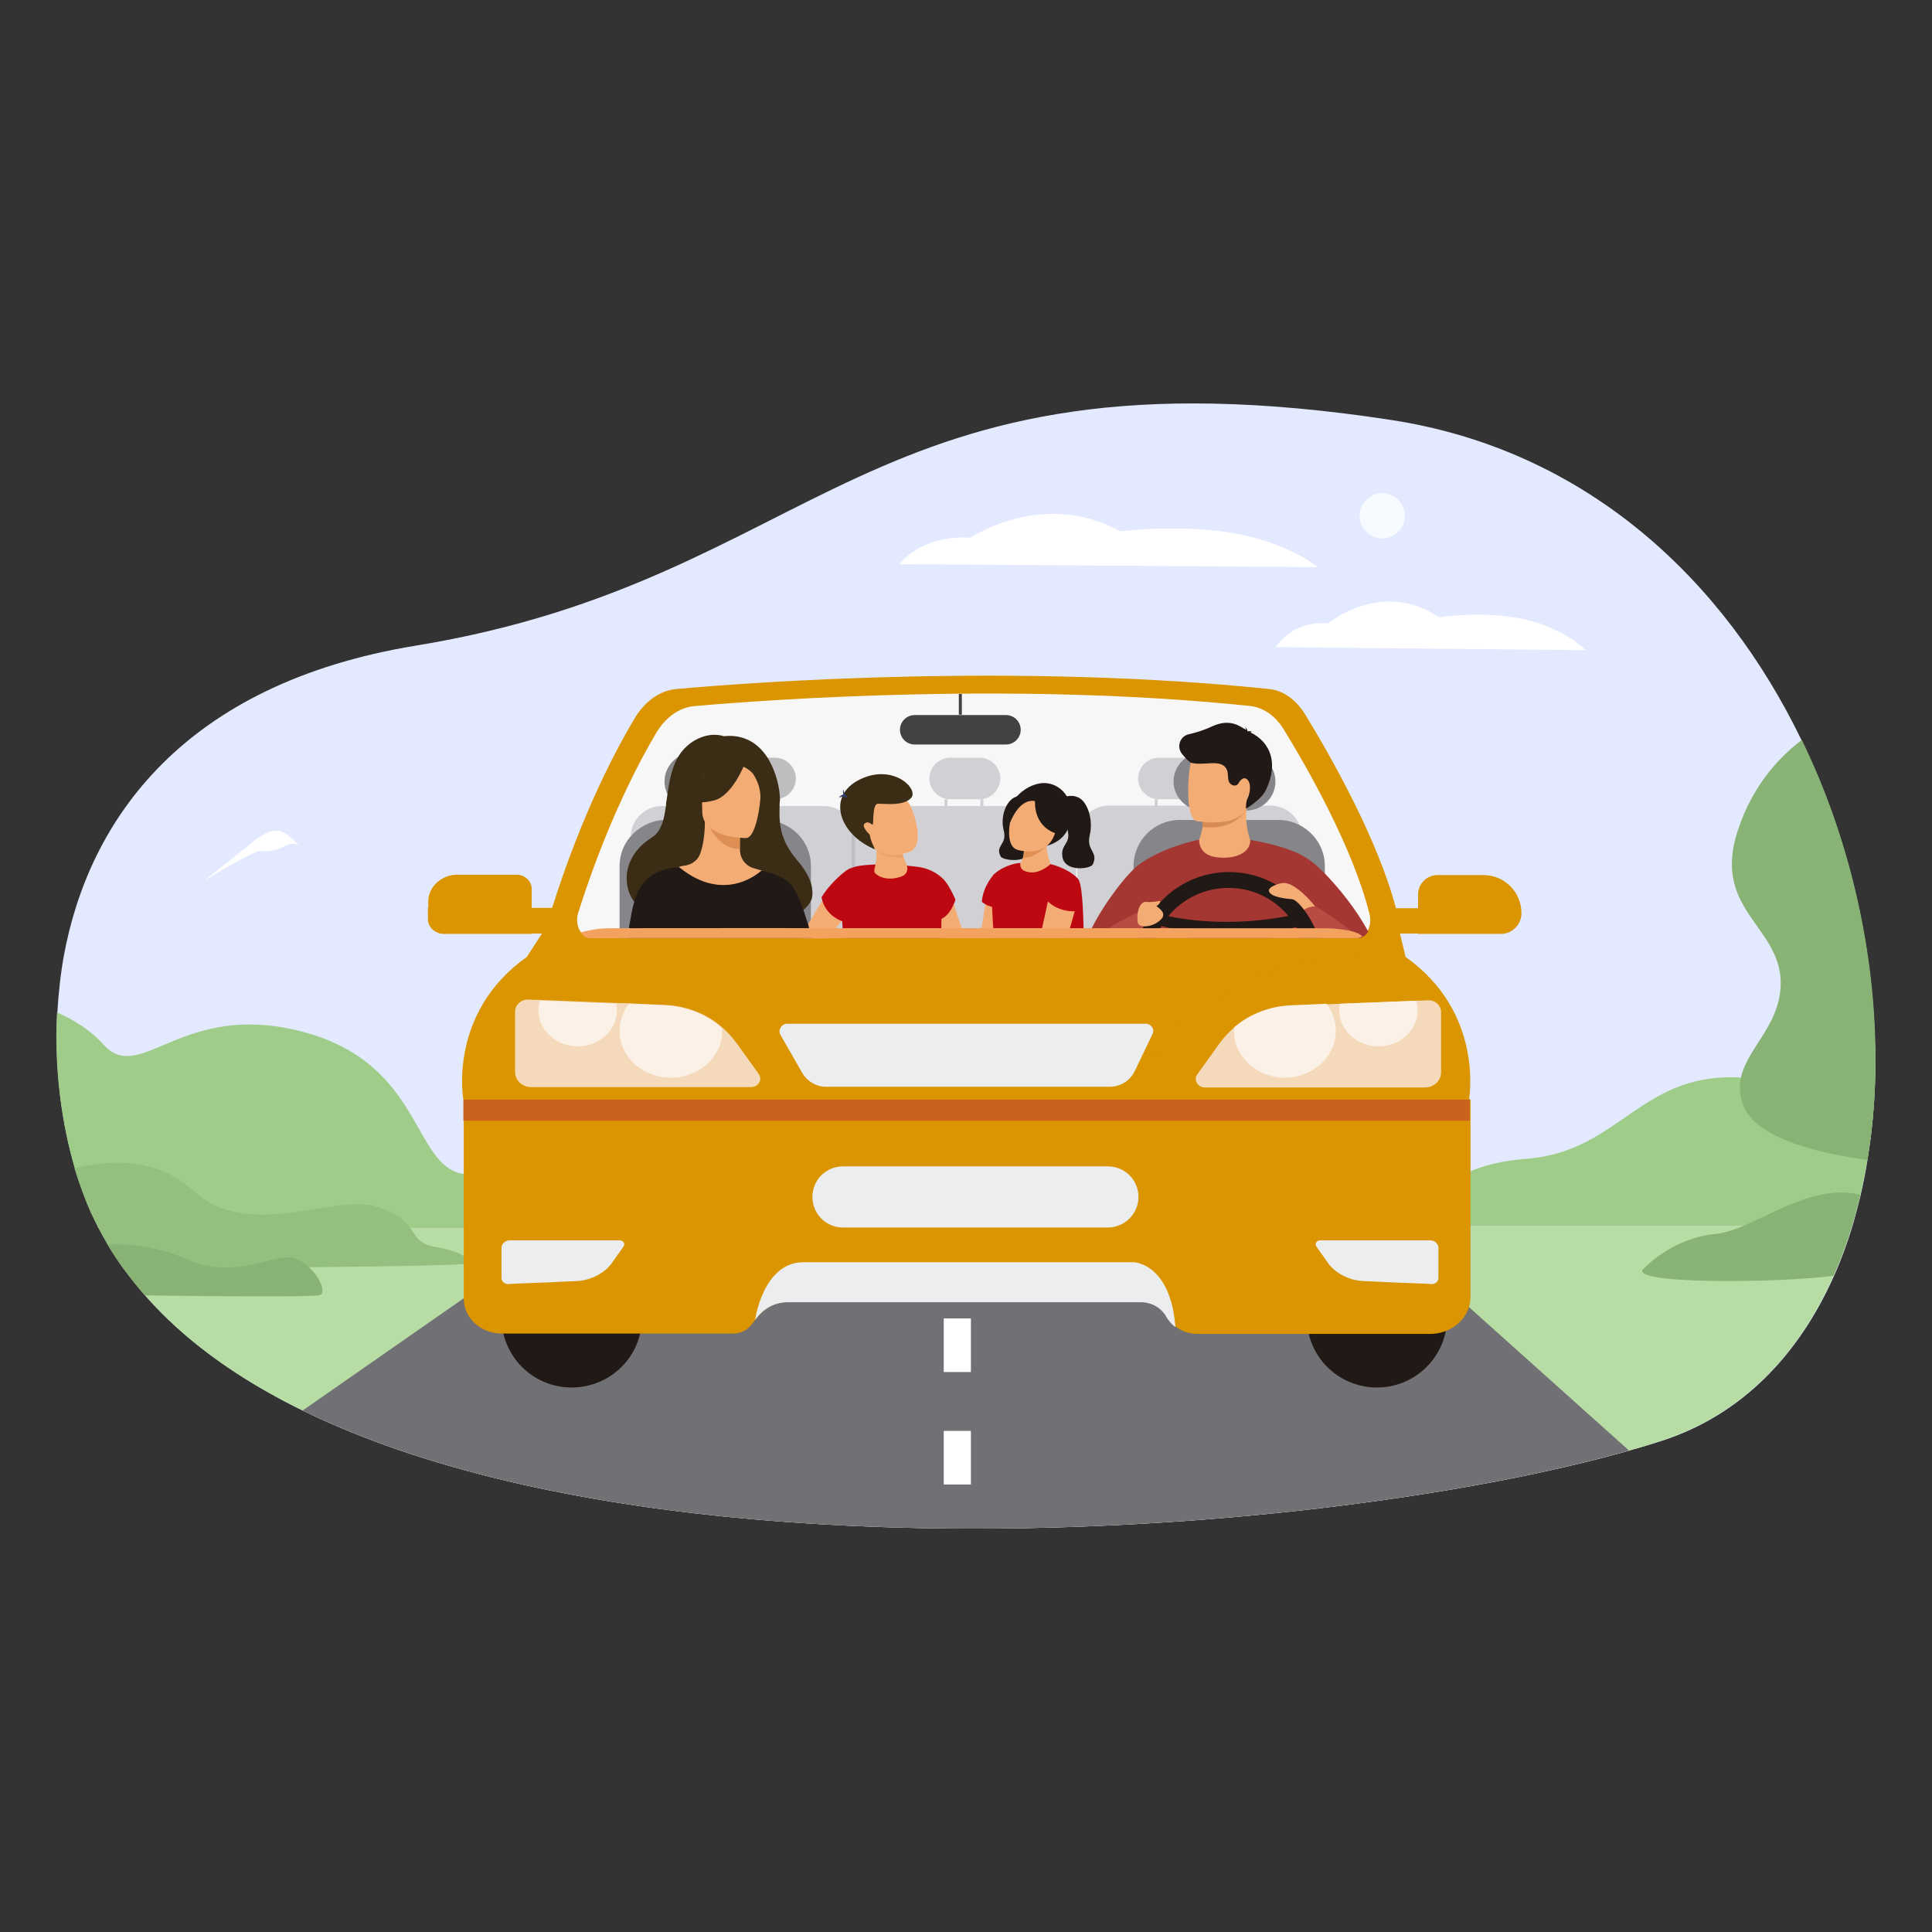 <svg version="1.1" id="Capa_1" xmlns="http://www.w3.org/2000/svg" x="0" y="0" viewBox="0 0 512 512" style="enable-background:new 0 0 512 512" xml:space="preserve"><rect x="0" y="0" width="512" height="512" fill="#333333" stroke="none"/><style>.st1{fill:#fff}.st5{fill:#a0cc8a}.st7{fill:#da9500}.st9{fill:#211915}.st10{fill:#f4daba}.st11{fill:#ecedef}.st12{fill:#fcf1e6}.st13{opacity:.5;fill:#adacb2}.st15{fill:#868589}.st16{fill:#f4ac75}.st17{fill:#be0811}.st19{fill:#3b2c16}.st20{fill:#323c66}.st24{fill:#b84c42}.st27{fill:#434142}.st29{fill:#88b374}</style><switch><g><path d="M494.9 307.4c-.5 3.2-1.1 6.2-1.8 9.3-.7 2.8-1.4 5.6-2.2 8.3-1.4 4.6-3 9-4.9 13.2-9.3 20.9-24.5 36.8-45.5 43.6-39.8 12.8-110.2 23.3-182.3 23.3-88.3 0-179.1-15.6-219.6-61.7-2-2.3-3.9-4.7-5.7-7.1-1.5-2.1-2.9-4.2-4.2-6.4-.9-1.5-1.7-3-2.5-4.5-.1-.1-.2-.3-.2-.4-.6-1.2-1.2-2.5-1.8-3.7-1.5-3.4-2.9-7.2-4.2-11.4 0-.1 0-.1-.1-.2-3.5-11.8-5.5-26.3-4.7-41.4.3-4.9.8-9.9 1.7-14.9 6.6-36.1 31.7-72.2 93.3-82.3 107.9-17.7 118.2-81.3 258.5-59.8 52 8 88.3 42.6 108.7 84.8 12.5 25.7 19 54.3 19.5 81.2.3 10.4-.4 20.4-2 30.1z" style="fill:#e3eaff"/><path class="st1" d="M79.3 224.1c-.1-.1-1.3-1.1-3.5 0-2.3 1.2-5.3 1.8-6.7 1.4-1.4-.4-15 7.9-15 7.9 6.6-5.2 11.7-9.3 11.7-9.3s5.4-5.2 8.9-3.7c1.6.7 3.2 2.3 4.6 3.7z"/><circle cx="366.3" cy="136.7" r="6" style="fill:#f7faff"/><path class="st1" d="M238.4 149.5s5.5-7.8 18.8-7c0 0 19.2-13 39.7-1.7 0 0 21.8-2.8 37.9 2.4 10.8 3.5 14.3 7.1 14.3 7.1l-110.7-.8zM338.1 171.5s4.1-7.1 13.9-6.3c0 0 14.2-11.9 29.4-1.6 0 0 16.1-2.6 28.1 2.2 8 3.2 10.6 6.5 10.6 6.5l-82-.8z"/><path d="M490.8 324.9c-8.3 27.4-25.1 48.7-50.5 56.9-2.7.9-5.6 1.8-8.6 2.6-40.8 11.6-106.5 20.7-173.7 20.7-64.9 0-131.2-8.5-177.8-31.3-24.6-12-43.7-28-54.3-48.9h464.9z" style="fill:#b7dda5"/><path d="M365.3 324.9H150.4l-70.2 48.9c46.6 22.8 112.9 31.3 177.8 31.3 67.2 0 132.9-9.1 173.7-20.7l-66.4-59.5z" style="fill:#717175"/><path class="st5" d="M142.1 325.4h-116c-.1-.1-.2-.3-.2-.4-.6-1.2-1.2-2.5-1.8-3.7-1.5-3.4-2.9-7.2-4.2-11.4-3.5-11.9-5.6-26.4-4.8-41.6 4.6 2 9 4.8 12.3 8.5 9.9 11 20.6-11.8 52.7-3.4s29.1 35.6 42.7 37.7c11.4 1.8 17.3 10.7 18.9 13.5.3.5.4.8.4.8z"/><path d="M123.9 334.8c-.7.9-72.6 1.3-91.2 1.4-1.5-2.1-2.9-4.2-4.2-6.4-.9-1.5-1.7-3-2.5-4.5-.1-.1-.2-.3-.2-.4-.6-1.2-1.2-2.5-1.8-3.7-1.5-3.4-2.9-7.2-4.2-11.4 0-.1 0-.1-.1-.2 7.1-1.8 21.3-3.7 31.6 6 14.3 13.4 37.3.6 48.7 4.2 11.4 3.7 7.8 9.4 15.2 10.6 7.6 1.3 9.5 3.4 8.7 4.4z" style="fill:#94bf7f"/><path class="st5" d="M490.8 324.9H374.6s4.3-15.9 29.8-17.8c25.5-1.9 30.4-24 58.8-21.4 13.4 1.2 24.7-3.5 33.8-8.4.3 16.9-1.8 33.1-6.2 47.6z"/><path class="st7" d="M375.8 247.5h21.9c3.1 0 5.5-2.5 5.5-5.5 0-5.6-4.5-10.1-10.1-10.1H381c-2.9 0-5.2 2.3-5.2 5.2v10.4zM365.1 240.7h10.7v6.7h-10.7zM140.9 235.5v12h-23.2c-2.3 0-4.2-1.7-4.2-3.9v-4.7c0-3.9 3.5-7.1 7.7-7.1h15.7c2.2 0 4 1.7 4 3.7z"/><path class="st7" d="M151.5 240.7v6.7h-33.9c-2.3 0-4.2-1.7-4.2-3.9v-2.9h38.1z"/><path class="st7" d="m139.6 253.6 6.5-10h224l2.4 10-64.1 37.8H187.5z"/><path class="st7" d="M179.2 182.6c21.2-1.9 90.7-6.9 157.2 0 3.7.4 7 2.8 9.4 6.6 6.5 10.6 19.5 33.3 24.3 52.1.9 3.4-1 6.9-3.6 6.9h-217c-2.6 0-4.4-3.6-3.4-6.9 3.3-10.6 10.6-31.6 22-50.8 2.8-4.7 6.8-7.5 11.1-7.9z"/><path d="M361.1 248.1c-.1 0-.1.1 0 0-.5.3-1 .4-1.5.4H156.3c-1 0-1.8-.6-2.4-1.5-.2-.3-.4-.7-.6-1.1-.4-1.2-.5-2.6-.1-3.9 3.1-9.9 10-29.6 20.6-47.6 2.5-4.3 6.3-7 10.4-7.3 19.9-1.7 84.9-6.5 147.2 0 3.4.4 6.6 2.6 8.8 6.2 6.1 9.9 18.3 31.2 22.7 48.8.7 2.5-.2 5-1.8 6z" style="fill:#f7f7f8"/><path class="st7" d="M211.6 291.4h-88.8s-4.2-22.9 16.8-37.8M389.3 291.4s4.2-22.9-16.8-37.8c0 0-57.4-5.5-72 37.8h88.8z"/><path class="st9" d="M151.5 367.7c-10.3 0-18.6-8.3-18.6-18.6v-8c0-10.3 8.3-18.6 18.6-18.6s18.6 8.3 18.6 18.6v8c.1 10.3-8.3 18.6-18.6 18.6zM364.9 367.7c-10.3 0-18.6-8.3-18.6-18.6v-8c0-10.3 8.3-18.6 18.6-18.6s18.6 8.3 18.6 18.6v8c0 10.3-8.3 18.6-18.6 18.6z"/><path class="st7" d="M389.7 291.4v52.3c0 5.4-4.8 9.8-10.7 9.8h-61.6c-2.2 0-4.2-.7-5.8-1.9-1-.7-1.8-1.7-2.4-2.7-1.3-2.4-3.9-3.9-6.8-3.9H209c-3.8 0-6.7 1.8-8.8 4.7-1.4 2-2.9 3.8-6.3 3.7H133c-5.6 0-10.1-4.1-10.1-9.2v-52.9h266.8z"/><path class="st10" d="M381.9 268.2v16c0 2.2-1.9 4-4.3 4h-58.2c-2 0-3.2-2-2.1-3.5l5.9-8.2c4.3-6 11.5-9.7 19.3-10l35.8-1.4c1.9-.2 3.6 1.3 3.6 3.1zM199 288.1h-58.2c-2.4 0-4.3-1.8-4.3-4v-16c0-1.8 1.6-3.3 3.6-3.2l3 .1 20.2.8 3.5.1 9.1.4c5.8.2 11.3 2.3 15.4 5.9 1.4 1.2 2.7 2.6 3.8 4.1l5.9 8.2c1.2 1.6 0 3.6-2 3.6z"/><path class="st11" d="M164.2 328.7h-29.1c-1.2 0-2.2.9-2.2 2v8c0 .9.8 1.6 1.8 1.6l1.5-.1 10.1-.4 1.8-.1 4.6-.2c2.9-.1 5.6-1.2 7.7-2.9.7-.6 1.4-1.3 1.9-2.1l2.9-4.1c.6-.7 0-1.7-1-1.7zM349.9 328.7H379c1.2 0 2.2.9 2.2 2v8c0 .9-.8 1.6-1.8 1.6l-1.5-.1-10.1-.4-1.8-.1-4.6-.2c-2.9-.1-5.6-1.2-7.7-2.9-.7-.6-1.4-1.3-1.9-2.1l-2.9-4.1c-.6-.7 0-1.7 1-1.7zM208.6 271.3h95c1.5 0 2.5 1.5 1.8 2.8l-4.7 9.8c-1.2 2.5-3.8 4.1-6.6 4.1h-75.2c-2.6 0-4.9-1.4-6.2-3.5l-5.9-10.3c-.7-1.2.3-2.9 1.8-2.9zM293.6 325.3h-70.2c-4.5 0-8.1-3.6-8.1-8.1s3.6-8.1 8.1-8.1h70.2c4.5 0 8.1 3.6 8.1 8.1s-3.7 8.1-8.1 8.1z"/><path class="st12" d="M191.4 273.2c0 6.8-6.1 12.4-13.6 12.4s-13.6-5.5-13.6-12.4c0-2.7.9-5.2 2.5-7.2l9.1.4c5.8.2 11.3 2.3 15.4 5.9.2.3.2.6.2.9zM163.5 267.8c0 5.2-4.7 9.5-10.4 9.5s-10.4-4.3-10.4-9.5c0-.9.1-1.8.4-2.6l20.2.8c.1.5.2 1.1.2 1.8zM327 273.2c0 6.8 6.1 12.4 13.5 12.4s13.5-5.5 13.5-12.4c0-2.7-.9-5.2-2.5-7.2l-9.1.4c-5.8.2-11.3 2.3-15.4 5.9.1.3 0 .6 0 .9zM354.9 267.8c0 5.2 4.7 9.5 10.4 9.5s10.4-4.3 10.4-9.5c0-.9-.1-1.8-.4-2.6l-20.2.8c-.1.5-.2 1.1-.2 1.8z"/><path class="st11" d="M311.5 351.7c-1-.7-1.8-1.7-2.4-2.7-1.3-2.4-3.9-3.9-6.8-3.9h-93.4c-3.8 0-6.7 1.8-8.8 4.7 0 0 2.1-15.3 12.8-15.3h87.6s9.7.3 11 17.2z"/><path class="st13" d="M314.9 211.8h-7.8c-3 0-5.5-2.5-5.5-5.5s2.5-5.5 5.5-5.5h7.8c3 0 5.5 2.5 5.5 5.5 0 3.1-2.5 5.5-5.5 5.5z"/><path d="M205.4 211.8h-7.8c-3 0-5.5-2.5-5.5-5.5s2.5-5.5 5.5-5.5h7.8c3 0 5.5 2.5 5.5 5.5 0 3.1-2.5 5.5-5.5 5.5z" style="opacity:.5;fill:#868589"/><path class="st13" d="M226.6 221.9V245c0 .9-.2 1.8-.4 2.7-.1.3-.2.6-.3.8h-58c-.5-1.1-.8-2.3-.8-3.5V221.8c.1-4.5 3.8-8.2 8.3-8.2h42.9c1.6 0 3.2.5 4.5 1.3 1.6 1 2.8 2.5 3.4 4.4.3.8.4 1.6.4 2.5v.1z"/><path class="st13" d="M285.2 221.9V245c0 1.3-.3 2.4-.8 3.5h-58c-.1-.3-.2-.5-.3-.8-.3-.8-.4-1.7-.4-2.7v-23.1c0-.3 0-.7.1-1 .1-.6.2-1.1.4-1.7.4-1.3 1.2-2.4 2.1-3.3 1-1 2.2-1.7 3.6-2 .7-.2 1.4-.3 2.2-.3H277c1 0 1.9.2 2.8.5.7.2 1.3.6 1.9 1 .2.1.4.3.6.4.6.5 1.2 1.1 1.6 1.7.8 1.4 1.3 3 1.3 4.7zM345.1 221.9v23.3c0 .8-.2 1.7-.4 2.4-.1.3-.2.6-.4.9h-58c-.5-1.1-.8-2.3-.8-3.5v-23.1c0-2.6 1.2-4.9 3.1-6.5 1.4-1.2 3.3-1.9 5.2-1.9h42.9c3.4 0 6.4 2.1 7.6 5 .5 1.2.8 2.3.8 3.4z"/><path class="st15" d="M214.9 229.5V247.6c0 .3 0 .7-.1 1h-50.5c0-.4-.1-.9-.1-1.4v-17.7c0-2.9 1-5.6 2.8-7.7 2.1-2.5 5.2-4.2 8.6-4.5h27c1.4 0 2.8.2 4 .7 4.9 1.7 8.3 6.2 8.3 11.5zM351.1 229.5v17.7c0 .5 0 .9-.1 1.4h-50.5c0-.4-.1-.9-.1-1.4v-17.7c0-6.7 5.5-12.2 12.2-12.2h26.2c2 0 3.9.5 5.5 1.3 4.1 2.1 6.8 6.2 6.8 10.9zM330.3 214.8h-11.6c-4.2 0-7.7-3.5-7.7-7.7s3.5-7.7 7.7-7.7h11.6c4.2 0 7.7 3.5 7.7 7.7s-3.4 7.7-7.7 7.7zM195.4 214.8h-11.6c-4.2 0-7.7-3.5-7.7-7.7s3.5-7.7 7.7-7.7h11.6c4.2 0 7.7 3.5 7.7 7.7s-3.4 7.7-7.7 7.7z"/><path class="st16" d="M255.8 248.5h-9l-.5-1.5.4-14.9s3.9 2.3 5.2 5.3c.3.6.6 1.4.9 2.3.8 2.5 1.9 5.8 3 8.8zM227.7 238.8s-.4.5-1.1 1.3c-.3.3-.6.6-.9 1-.8.9-1.7 1.9-2.6 3-1.4 1.5-2.8 3.2-3.9 4.6h-6.9l1.8-3.6c.3-.5.5-1 .8-1.4 1-1.8 2-3.5 3-5 1-1.6 1.9-3 2.6-4 .5-.8 4.5-3.3 4.5-3.3l.7 1.9.9 2.5 1.1 3z"/><path class="st17" d="M253.2 238.4s-.1.6-.5 1.3c-.5 1.2-1.5 3-3.2 3.8l-.1 5.1h-26.1V246l-.1-1.9h-.1c-3.6-1.4-4.8-4.1-5.2-5.5-.1-.5-.2-.8-.2-.8 1.7-2.9 5.3-6.4 7.2-7.5.2-.1.5-.2.8-.3l.9-.3c1.4-.4 3.3-.5 5.4-.6 2.6-.1 5.6.1 8.3.3l2.7.3c4.5.5 6.9 3.2 6.9 3.2s1.4 1.1 3.3 5.5z"/><path class="st16" d="M239.3 232.1c-1.7.8-5.2 1.4-7.4-.7-.3-.3-.2-.9-.1-1.3.2-.9.6-2.6.5-4.8 0-1.4-.2-3-.6-4.8l7.3 2.4s-.1.6 0 1.6c0 .3 0 .6.1.9.1.6.2 1.3.4 1.9.1.3.2.5.3.8.1.3.3.6.4.9.5 1.1.3 2.5-.9 3.1z"/><path d="M239.4 227.3c-5.7.1-7.1-2-7.1-2l6.8.1c0 .6.1 1.2.3 1.9z" style="fill:#e9a069"/><path class="st16" d="M241.2 225.7s-7.3 3.2-10.9-2.5c-3.9-6.1-1.5-11.4 1.1-12.1 5.1-1.4 8.4.1 9.6 2 1.2 1.9 4.2 10.8.2 12.6z"/><path class="st19" d="M231.9 225.1s-1.3-2.5-1.4-3.9c0 0-2.4-2.2-1.3-3 1.1-.8 1.9.6 2.1.3.2-.3-.1-5.4 1.3-5.5 1.4-.1 6.9.8 8.9-1.6 2-2.3-4.8-9.2-13.7-4.8-8.9 4.4-5.4 14.6 4.1 18.5z"/><path class="st20" d="M223.8 211.4s-.6-1.2-.3-2.2c0 0 .2 1.2.8 1.7.6.6-.5.5-.5.5z"/><path class="st20" d="M223.9 210.5s-1.2 0-1.6 1c0 0 .7-.7 1.7-.2l-.1-.8z"/><path class="st16" d="m266.8 236.8-1.7 11.8h-5.4c.3-1.9 1-6.2 1.4-9 .2-1.6.4-2.7.4-2.7h5.3z"/><path class="st9" d="M273.1 211.3s-2-1-4.2 0-3.9 5-2.9 8.8c1 3.8-2.4 3.9-.8 6.9.6 1.1 7.9 2 8.1-2.2.2-2.6-2.2-2.7-1.5-5.6.7-2.8 1.3-7.9 1.3-7.9z"/><path class="st9" d="M268.3 212.5c.1-.1 2.6-4.1 7.3-4.9 3.8-.6 7.4 2.1 8 5.9.6 3.9 0 8.9-6.3 10.7l-9-11.7z"/><path class="st16" d="m269.5 229.7 7.1 4.2 1.8-5s-.8-1.8-1.1-4.8c-.1-1.2-.1-2.7.1-4.2l-6.2 2.7s.1.6.2 1.4c0 .9 0 2.1-.3 3.2-.3 1-.8 1.9-1.6 2.5z"/><path d="M271.1 227.3c3.4.1 6.3-3.1 6.3-3.1l-5.9-.1c0 .8-.1 2-.4 3.2z" style="fill:#e19054"/><path class="st16" d="M269.6 225.2s6.7 2.2 9.4-3c2.9-5.7.4-10.1-1.9-10.6-4.6-.9-7.4.7-8.3 2.5-1 1.9-2.9 9.9.8 11.1z"/><path class="st17" d="M287.2 248.5h-23.8c-.2-2.8-.4-5.7-.5-8.2 0-1.3-.1-2.5-.1-3.5 0-2.7.2-4.7.6-5.1l.1-.1c3-2.6 6.4-2.9 6.9-2.9v.1c-.1 1 .3 2 2.1 2.3 2.4.5 4.6-1 5.8-2l.1-.1c1.8.4 4.8 1.6 6.7 3.3l.3.3.2.2c1.1.9 1.5 7.5 1.6 15.7z"/><path class="st9" d="M274.3 212.3s-.6 6.3 5.3 8.5c2.4.9 3.6-8.7-1.4-10.6-5-1.9-9.9.4-10.4 3.7-.6 3.4-.1 4.1-.1 4.1s2.3-6.5 6.6-5.7z"/><path class="st9" d="M281.7 211.4s2-1.1 4.2 0 3.9 5.6 2.9 9.9c-1 4.3 2.4 4.3.8 7.8-.6 1.2-7.9 2.2-8.1-2.5-.2-2.9 2.2-3.1 1.5-6.3-.7-3.2-1.3-8.9-1.3-8.9z"/><path class="st17" d="M263.5 231.6s-3 3.1-3.3 7.4c0 0 2 1.7 3.8 1.3 1.9-.3-.5-8.7-.5-8.7z"/><path class="st16" d="M284.8 241.5s-.9 3.5-2.1 7.1h-7.2c1-3.8 2.2-9.7 2.2-9.7 3 2.9 7.1 2.6 7.1 2.6z"/><g><path d="M351.1 231.5c-1.4-1.4-2.6-2.5-3.4-3.1-.8-.6-1.7-1.2-2.6-1.7-5.3-2.8-12.7-3.9-13.7-4.1h-.1c0 2.1-4.5 4-8.2 3.7-3.1-.2-5.1-2.6-5.1-3.8h-.1c-1.1.2-10 2.1-16.3 6.8-.3.2-.6.5-.9.8-3.3 3-9.5 11.2-12.6 18.5H360.2c.4 0 .8-.2 1.1-.4.5-.3.9-.7 1.3-1.3-3.2-6-7.9-11.7-11.5-15.4z" style="fill:#a53732"/><path class="st16" d="M322.5 227.2c-5.1-.6-4.7-4.7-4.7-4.7s.5-1.2.9-3.3c.2-1.3.4-3 .2-4.9l1.6-.3 9.8.2c.1.1.1.1.1.2-.5 3.5.4 6.7.9 8.2.2 3.2-3.7 5.2-8.8 4.6z"/><path d="M330.3 214.2c-.2 1-2.7 4.4-7.9 5-.7.1-2.4.1-3.8 0 .2-1.3.4-3 .2-4.9l1.6-.3 9.9.2z" style="fill:#d68b52"/><path class="st16" d="M331.2 212.2c-1.1 6.2-9.1 6-12.5 5.6-1-.1-1.6-.2-1.6-.2-1.1-.3-1.7-2-2-4.3-.6-4.4.1-11 .9-12.6 1.1-2.5 3.3-5.2 11.3-3.3 8 1.9 5.4 6.9 3.9 14.8z"/><path class="st9" d="M331.4 194.1s.1 0 0 0c.2-.3.5-.2.5-.2-.5-.2-1.2-.1-1.2-.1l-.1-.1c-.1-.6-.7-1.1-.7-1.1.2.3.3.6.3.8-1.4-.7-4-3.2-9-.9-2.3 1.1-4.5 1.7-6.2 2.1-2.2.5-3.2 3.1-1.9 5 .7.9 1.5 1.8 2.4 2.5 3 .9 7-.7 8.9.9 1.9 1.6.1 4.2 2.3 5.1.6.2 1.2 0 1.5-.5.5-.9 1.3-1.7 2.1-1.2 1.6 1 .8 4.3.4 5-.6 1-.5 2.9-.5 2.9s4.2-2.4 5.4-5.2c3.2-6.9 1.1-12.4-4.2-15z"/></g><path class="st24" d="M301.9 248.5h3.4c.2-1.3.3-2.5.4-3.4v-.2c.1-.8.1-1.3.1-1.3 0-.1.4-1.2-.6-1.8-.5-.3-1.2-.5-2.5-.5 0 0-.5.2-1.4.6-.3.1-.6.3-1 .5-2.6 1.3-6.9 3.5-10.1 6.1h11.7zM351.1 241.7c-1.6-1-2.6-1.6-2.6-1.6-1.3-.1-2.3.3-3 .8-.1.1-.3.2-.4.3-.4.3-.7.7-.9 1-.5.7-.6 1.3-.6 1.3s.1.8.2 2v.3c.1.8.2 1.7.4 2.7H360c-2.8-2.7-6.5-5.2-8.9-6.8z"/><g><path class="st19" d="M214.9 234c-.6-1.8-1.7-3.8-3.7-6.1-3.1-3.6-4.2-6.9-4.5-9.9-.2-1.5-.1-3-.1-4.4 0-.5 0-1 .1-1.5v-.3c0-2.5-.9-7.2-3.3-11-2.3-3.6-6-6.3-11.6-5.7 0 0-3-1.2-6.9.7-1.9.9-3.3 2.2-4.4 3.6-2.6 3.5-3.2 8.1-3.8 12.3-.1.6-.2 1.2-.2 1.8-.2 1.3-.4 2.6-.7 3.7-.6 2.1-1.4 3.7-3 4.7-2.7 1.7-4.6 3.8-5.6 6-1.6 3.3-1.4 6.9 0 9.7.3.5.5.9.9 1.4 2.1 2.8 5.6 4.4 9.9 3.3-.2-.3.5-1 1.7-1.7 4.3-2.5 15-5.6 15.2 5.5 0 0 5.2-.1 10.4-1.5 2.9-.8 5.9-1.9 7.8-3.6.9-.8 1.6-1.7 2-2.7.3-1.1.3-2.6-.2-4.3z"/><path class="st16" d="M205.5 248.5h-26.2c.1-2.7.2-5.3.3-7.7.2-6.3.4-11.1.4-11.1.5-.2 1.5-.3 2-.4 1.7-.4 3.1-1.6 3.6-3.2.7-1.9 1.2-4.8 1.2-8.4l.5.1 8.8 1.7v5.7c0 2.3 1.5 4.3 3.7 4.9 1.1.3 2 .6 2.1.6 0 0 2.3 6.6 3.4 14.3-.1 1 .1 2.3.2 3.5z"/><path d="M196.2 219.6s-.2 2.8-.2 5.4c-4.9-.1-7.5-4.6-8.6-7.1l8.8 1.7z" style="fill:#dc8e53"/><path class="st16" d="M197.8 222.1s-11.7.2-11.7-7.1-1.5-12.1 5.9-12.6c7.4-.4 8.9 2.3 9.5 4.8.6 2.4-.7 14.6-3.7 14.9z"/><path class="st19" d="M197.4 202.3s-3.2 8.5-8.1 9.8c-4.9 1.3-7-.1-7-.1s3.8-3 4.5-8.2c0 0 8.2-5.6 10.6-1.5z"/><path class="st19" d="M196.6 203s2.4.9 3.3 2.6c1 1.7 1.8 3.9 1.6 6.7 0 0 2.4-5.8-.3-9.1-2.9-3.5-4.6-.2-4.6-.2z"/><path class="st9" d="M214.9 247.6c.1.3.2.7.3 1h-48.9c.2-1.8.5-3.6.8-5.2.3-1.5.5-2.9.9-4.1.3-1.3.7-2.3 1.1-3.1 3.5-6.8 11-6.3 11-6.3 12.2 9.9 21.6.9 21.7.8 0 0 6 1.3 8 3.9 1.1 1.5 2.2 4 3.2 6.8.4 1.2.8 2.5 1.2 3.7.2.7.4 1.6.7 2.5z"/></g><g><path class="st9" d="M345.5 241c-.1-.1-.2-.3-.3-.4v-.1l-.1-.1c-.1-.1-.2-.3-.3-.4-1.9-2.2-4.1-4.1-6.7-5.6-3.6-2.1-7.9-3.3-12.4-3.3-7.2 0-13.8 3.1-18.3 8.1-.2.2-.4.4-.6.7l-.3.3-1.2 1.5c-.8 1.2-1.6 2.4-2.2 3.7-.5 1-.9 2-1.2 3.1h4.4c.4-1.1.9-2.1 1.5-3.1.5-.9 1.2-1.8 1.8-2.6 3.8-4.6 9.6-7.5 16-7.5s12.1 2.9 15.9 7.5c.7.9 1.4 1.8 2 2.9.1.1.1.2.2.3.3.6.6 1.1.9 1.7.1.3.3.6.4.9h4.4c-.8-2.8-2.2-5.3-3.9-7.6z"/><path class="st9" d="M345.5 245.1s-.2 0-.5.1-.8.2-1.3.4h-.1c-1.7.5-4.4 1.5-7 2.9h-21.4c-1.9-1.4-4.4-2.5-7.5-3.1-.6-.1-1.3-.2-2-.3h-.7l.9-1.5.8-1.4c.1 0 .6.1 1.4.3.4.1.9.2 1.5.3 5.3 1.1 17.2 2.8 32-.1.8-.2 1.7-.3 2.5-.5v.1l.9 1.8.5 1z"/></g><path class="st16" d="M348.5 240.2s-.9-1.2-2.2-2.5c-1.7-1.7-4-3.6-5.9-3.7-1.1-.1-4.5 1-4.1 2.2.4 1.4 3.7 1.9 6.1 2.1 1.2.1 3.2 2.8 3.2 2.8s1.1-.9 2.9-.9zM303.4 239c.6-.1 2.4.7 2.9 1 1.6 1.2 3.5 2.6 0 4.7-1.8 1-3.9 1-4.5.3-.7-.6-.6-5.5 1.6-6z"/><path class="st16" d="M303.9 239.1s2.3-.1 3.2-.3c.9-.2 0 .9-.3 1.1-.4.2-1.5.6-1.5.6l-1.4-1.4z"/><path class="st13" d="M259.6 211.8h-7.8c-3 0-5.5-2.5-5.5-5.5s2.5-5.5 5.5-5.5h7.8c3 0 5.5 2.5 5.5 5.5-.1 3.1-2.5 5.5-5.5 5.5zM250.3 211.8h.8v1.8h-.8zM306 211.8h.8v1.8h-.8zM259.8 211.8h.8v1.8h-.8z"/><path d="M361 248.2c-.4.2-.9.4-1.4.4H156.3c-1 0-1.8-.6-2.4-1.5 1.1-.3 3.7-1 7.1-1.1 4.6-.1 190.7 0 190.7 0s8 .2 9.3 2.2z" style="fill:#f3a35f"/><path class="st27" d="M266.6 197.3h-24.2c-2.2 0-3.9-1.8-3.9-3.9 0-2.2 1.8-3.9 3.9-3.9h24.2c2.2 0 3.9 1.8 3.9 3.9 0 2.1-1.7 3.9-3.9 3.9zM254.1 183.9h.8v5.5h-.8z"/><path style="fill:#ca611f" d="M122.8 291.4h266.7v5.6H122.8z"/><path class="st1" d="M250.1 349.4h7.2v14.2h-7.2zM250.1 379.2h7.2v14.2h-7.2z"/><path class="st29" d="M494.9 307.4c-10.7-1.4-28.7-5.1-32.6-13.8-5.6-12.7 9.9-18.8 9.6-33.5-.3-14.7-18.2-19.2-11.4-39.9 4.1-12.7 11.8-20.2 17-24.1 12.5 25.7 19 54.3 19.5 81.2.2 10.4-.5 20.4-2.1 30.1zM493 316.6c-.7 2.8-1.4 5.6-2.2 8.3-1.4 4.6-3 9-4.9 13.2-13.9 1.9-56.2 2.4-50.1-2.1 0 0 7.4-7.9 18.8-9 10.1-.9 24-13.8 38.4-10.4zM84.8 343.2c-1.5.6-31.3.3-46.4.1-2-2.3-3.9-4.7-5.7-7.1-1.5-2.1-2.9-4.2-4.2-6.4 5.4-.2 13.1.4 20.7 3.8 13.6 6.2 24-2.2 29.3 0 5.3 2.3 8.4 8.8 6.3 9.6z"/></g></switch></svg>